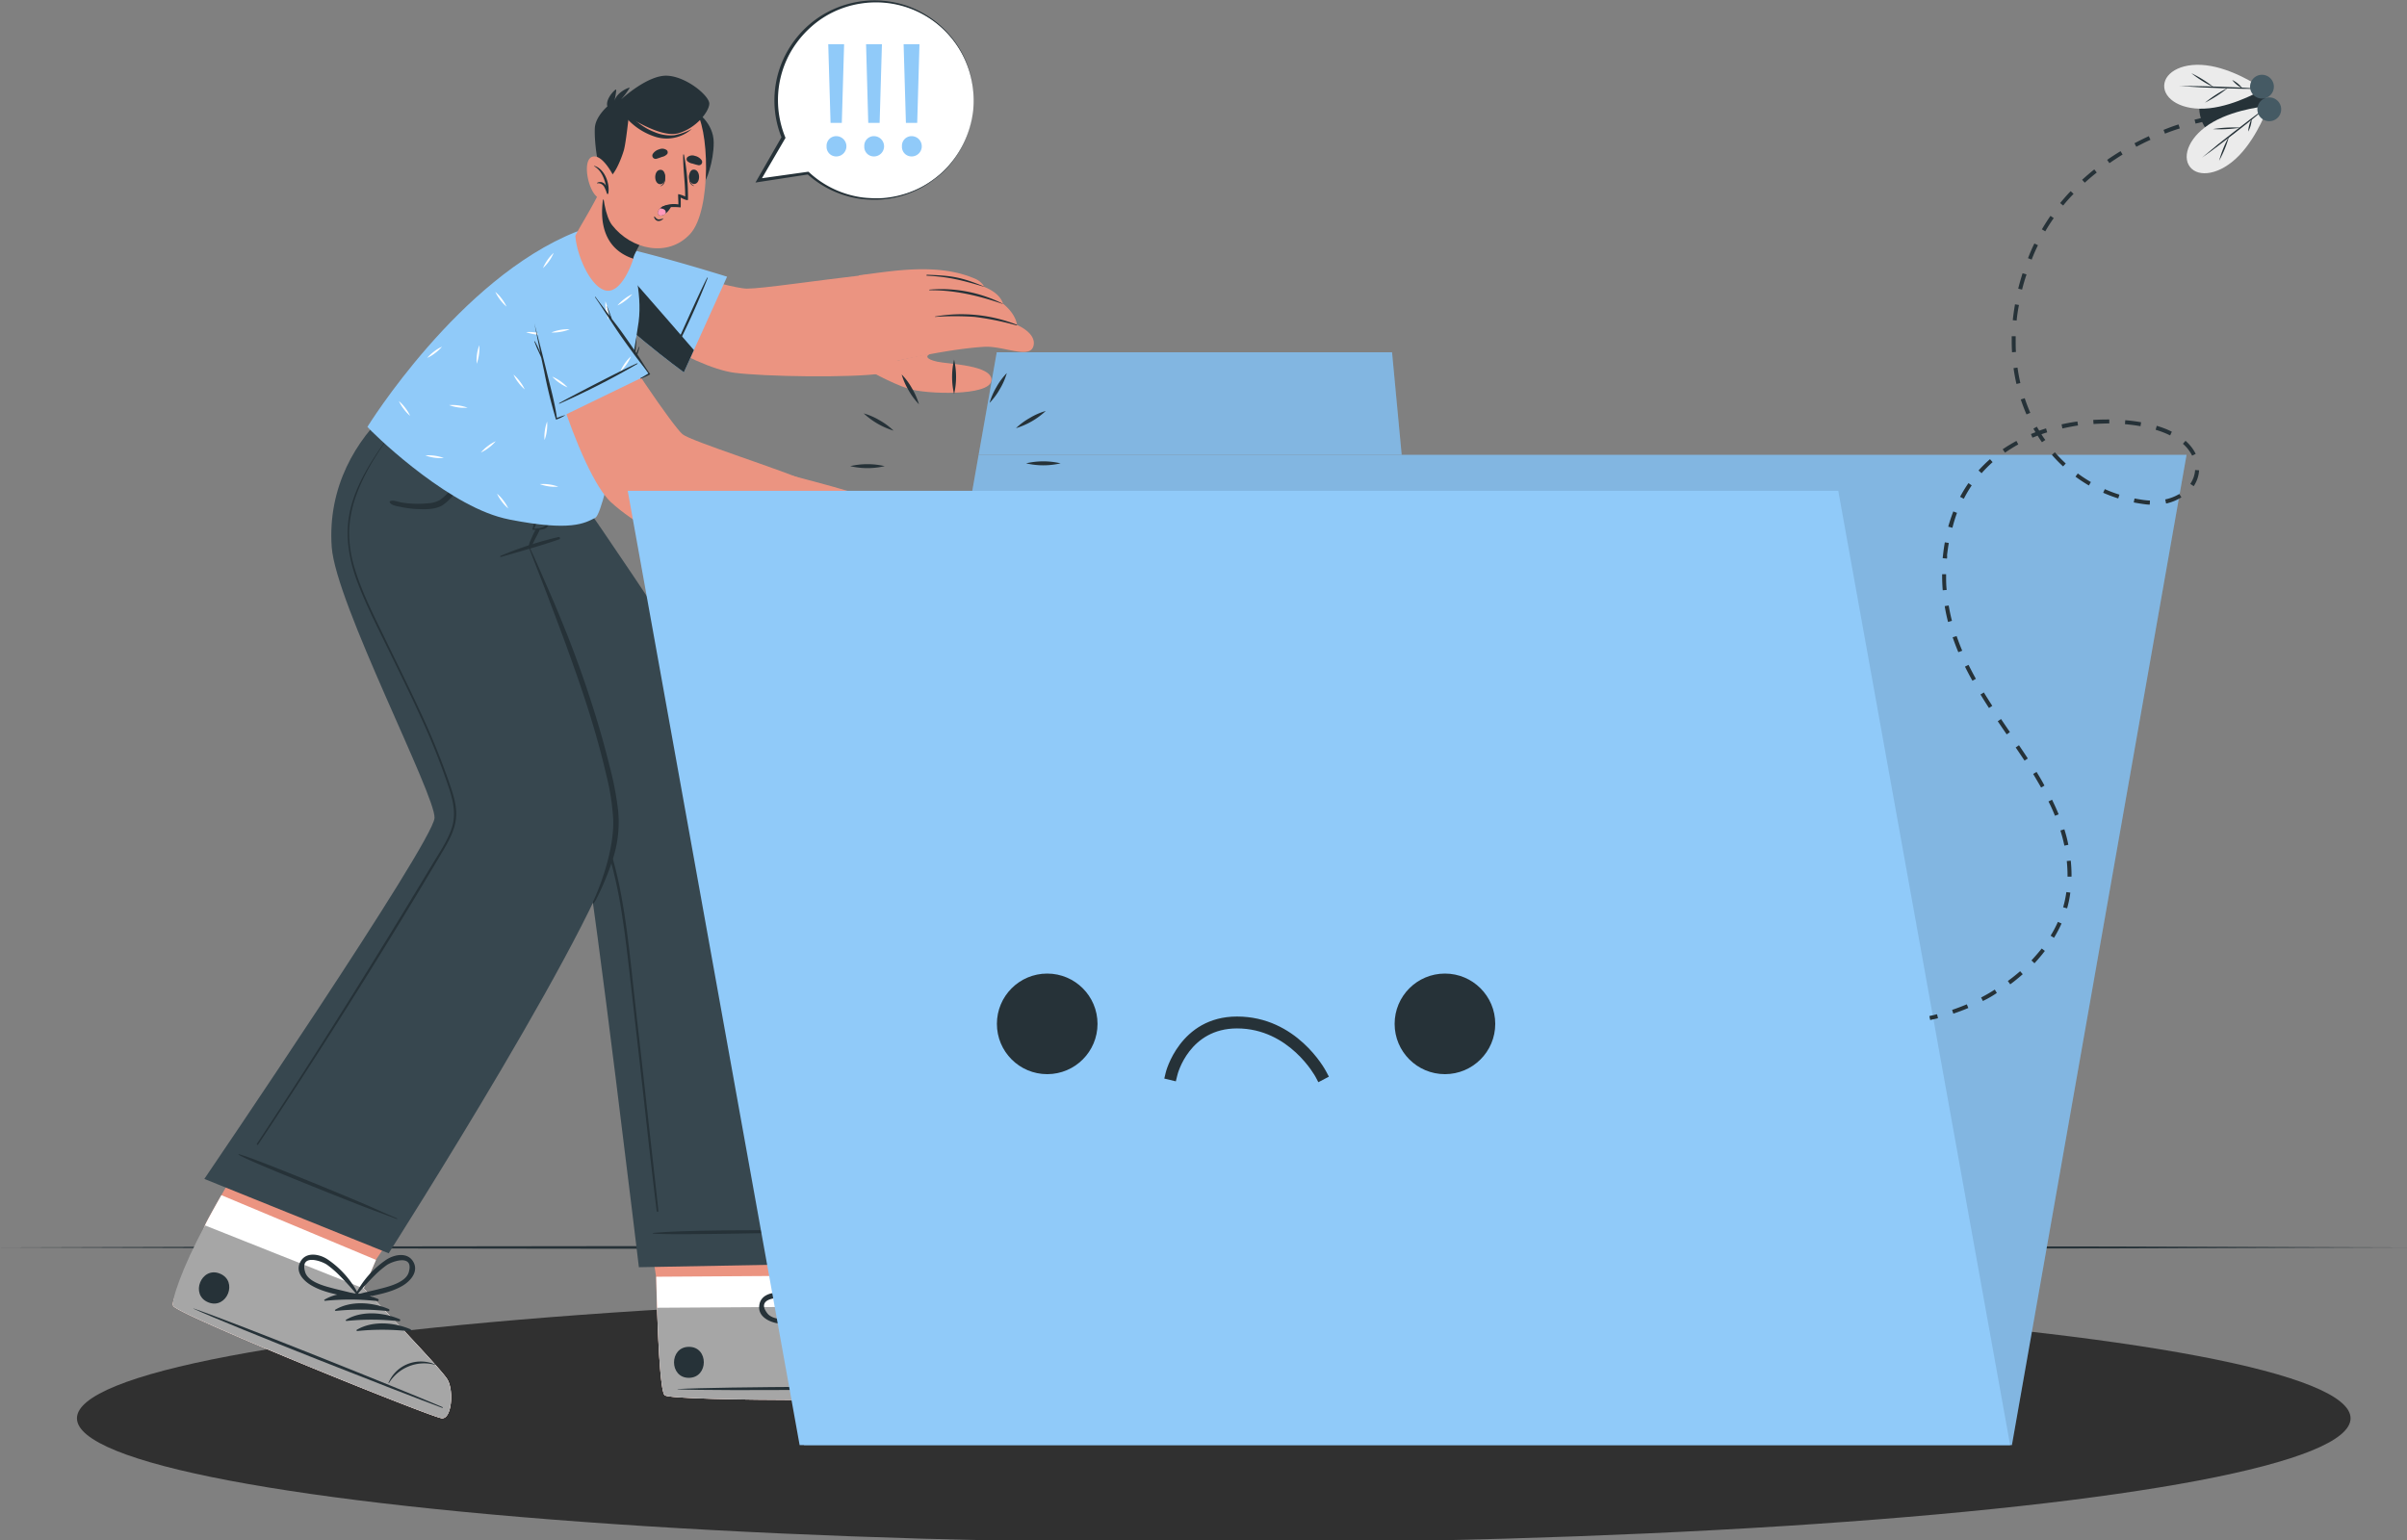 <?xml version="1.0" encoding="UTF-8" standalone="no"?>
<!-- Created with Inkscape (http://www.inkscape.org/) -->

<svg
   width="160.888mm"
   height="102.967mm"
   viewBox="0 0 160.888 102.967"
   version="1.1"
   id="svg5"
   xml:space="preserve"
   xmlns:inkscape="http://www.inkscape.org/namespaces/inkscape"
   xmlns:sodipodi="http://sodipodi.sourceforge.net/DTD/sodipodi-0.dtd"
   xmlns="http://www.w3.org/2000/svg"
   xmlns:svg="http://www.w3.org/2000/svg"><rect x="0" y="0" width="160.888" height="102.967" fill="#808080" stroke="none"/><sodipodi:namedview
     id="namedview7"
     pagecolor="#505050"
     bordercolor="#eeeeee"
     borderopacity="1"
     inkscape:showpageshadow="0"
     inkscape:pageopacity="0"
     inkscape:pagecheckerboard="0"
     inkscape:deskcolor="#505050"
     inkscape:document-units="mm"
     showgrid="false"
     inkscape:zoom="1.4324916"
     inkscape:cx="540.66635"
     inkscape:cy="428.27477"
     inkscape:window-width="2400"
     inkscape:window-height="1261"
     inkscape:window-x="2391"
     inkscape:window-y="-9"
     inkscape:window-maximized="1"
     inkscape:current-layer="layer1" /><defs
     id="defs2" /><g
     inkscape:label="Warstwa 1"
     inkscape:groupmode="layer"
     id="layer1"
     transform="translate(-21.511,-78.177)"><g
       id="g461"
       transform="matrix(0.265,0,0,0.265,3.266,60.306)"
       inkscape:export-filename="g461.svg"
       inkscape:export-xdpi="96"
       inkscape:export-ydpi="96"><g
         id="freepik--background-simple--inject-8" /><g
         id="freepik--Floor--inject-8"><polygon
           points="677.04,382.18 601.03,382.43 525.02,382.51 373,382.68 220.98,382.51 144.97,382.42 68.96,382.18 144.97,381.94 220.98,381.85 373,381.68 525.02,381.85 601.03,381.94 "
           style="fill:#263238"
           id="polygon12" /></g><g
         id="freepik--Shadow--inject-8"><ellipse
           cx="375"
           cy="425.29"
           rx="286.74"
           ry="31.42"
           style="fill:#303030;fill-opacity:1"
           id="ellipse15" /></g><g
         id="freepik--Character--inject-8"><path
           d="m 308.25,420.09 c -2.33,0.79 -69.14,1 -71.7,-0.58 -1,-0.6 -1.57,-10.33 -2,-22.11 -0.09,-2.54 -0.16,-5.17 -0.22,-7.83 l -5.33,-35.64 44.67,-0.29 4.21,35.65 -0.17,7.84 c 0,0 25.62,11.35 28.24,13.41 2.62,2.06 4.63,8.76 2.3,9.55 z"
           style="fill:#eb9481"
           id="path18" /><path
           d="m 308.25,420.09 c -2.33,0.79 -69.14,1 -71.7,-0.58 -1.18,-0.74 -1.82,-14.95 -2.18,-29.94 l 43.46,-0.28 -0.17,7.84 c 0,0 25.62,11.35 28.24,13.41 2.62,2.06 4.68,8.76 2.35,9.55 z"
           style="fill:#ffffff"
           id="path20" /><path
           d="m 308.25,420.09 c -2.33,0.79 -69.14,1 -71.7,-0.58 -1,-0.6 -1.57,-10.33 -2,-22.11 l 43.07,-0.27 c 0,0 25.62,11.35 28.24,13.41 2.62,2.06 4.72,8.76 2.39,9.55 z"
           style="fill:#a6a6a6"
           id="path22" /><path
           d="m 307.28,417.42 c -11.2,-0.24 -56.4,-0.13 -67.49,0.49 -0.09,0 -0.09,0.06 0,0.07 11.1,0.47 56.3,0 67.49,-0.38 0.24,-0.01 0.24,-0.18 0,-0.18 z"
           style="fill:#263238"
           id="path24" /><path
           d="m 301.59,408.15 a 9,9 0 0 0 -6.69,2.76 8.66,8.66 0 0 0 -2.48,6 c 0,0.07 0.12,0.07 0.13,0 a 10.4,10.4 0 0 1 9,-8.6 0.082,0.082 0 0 0 0.04,-0.16 z"
           style="fill:#263238"
           id="path26" /><path
           d="m 282,398.23 c -4.48,-0.05 -9.67,1.55 -12.45,5.23 -0.1,0.14 0.1,0.29 0.23,0.22 a 62.24,62.24 0 0 1 12.3,-4.9 0.28,0.28 0 0 0 -0.08,-0.55 z"
           style="fill:#263238"
           id="path28" /><path
           d="m 285.48,399.56 c -4.49,0 -9.68,1.56 -12.45,5.23 -0.11,0.15 0.09,0.3 0.23,0.23 a 61.59,61.59 0 0 1 12.29,-4.91 0.28,0.28 0 0 0 -0.07,-0.55 z"
           style="fill:#263238"
           id="path30" /><path
           d="m 288.94,400.9 c -4.48,0 -9.67,1.55 -12.45,5.23 -0.1,0.14 0.1,0.29 0.23,0.22 a 62.24,62.24 0 0 1 12.3,-4.9 0.28,0.28 0 0 0 -0.08,-0.55 z"
           style="fill:#263238"
           id="path32" /><path
           d="m 292.41,402.24 c -4.49,-0.05 -9.68,1.55 -12.45,5.23 -0.11,0.14 0.1,0.29 0.23,0.22 a 62,62 0 0 1 12.3,-4.9 0.28,0.28 0 0 0 -0.08,-0.55 z"
           style="fill:#263238"
           id="path34" /><path
           d="m 242.61,407.26 c -5,0 -5,7.85 0,7.82 5,-0.03 5.04,-7.85 0,-7.82 z"
           style="fill:#263238"
           id="path36" /><path
           d="m 286.81,386.25 c -2.27,-1.88 -5.13,0 -6.52,1.93 a 23.58,23.58 0 0 0 -4,11.48 c 0,0.09 0.07,0.13 0.14,0.13 a 0.54,0.54 0 0 0 0.81,0.35 c 3.18,-2.21 6.86,-4.19 9.27,-7.32 1.37,-1.82 2.49,-4.82 0.3,-6.57 z m -5.46,9.54 c -1.54,1.13 -3.13,2.18 -4.63,3.37 0.8,-2.24 1.49,-4.5 2.51,-6.66 a 25.05,25.05 0 0 1 1.62,-3 c 1,-1.49 5.36,-5.25 5.82,-0.38 0.26,2.67 -3.49,5.33 -5.32,6.67 z"
           style="fill:#263238"
           id="path38" /><path
           d="m 265.13,401.36 c 3.9,0.58 7.93,-0.54 11.76,-1.15 a 0.55,0.55 0 0 0 0.33,-0.82 0.12,0.12 0 0 0 0,-0.19 23.5,23.5 0 0 0 -10.86,-5.47 c -2.36,-0.45 -5.7,0.2 -6,3.13 -0.36,2.76 2.49,4.14 4.77,4.5 z m -2.72,-2.54 c -3,-3.84 2.73,-4.17 4.45,-3.77 a 25.58,25.58 0 0 1 3.28,1.06 69.56,69.56 0 0 1 6.41,3.05 c -1.9,0.19 -3.77,0.53 -5.66,0.79 -2.26,0.3 -6.8,0.98 -8.48,-1.13 z"
           style="fill:#263238"
           id="path40" /><path
           d="m 163.32,189.2 c 0,0 51.87,88.24 53.26,94.44 2.13,9.52 13.42,103.53 13.42,103.53 l 54,-1 c 0,0 -9.3,-82.89 -18.11,-110.2 -6.34,-19.67 -52.12,-84.91 -52.12,-84.91 z"
           style="fill:#37474f"
           id="path42" /><path
           d="m 279.09,377.93 c -7.75,-0.06 -35.22,-0.37 -45.54,0.59 -0.08,0 -0.07,0.14 0,0.15 3.55,0.51 37.78,-0.28 45.53,-0.53 a 0.11,0.11 0 1 0 0.01,-0.21 z"
           style="fill:#263238"
           id="path44" /><path
           d="m 172.17,197.3 c 3.4,5.33 7,10.55 10.46,15.84 3.46,5.29 6.94,10.58 10.37,15.86 q 10.26,16 20,32.21 a 98.63,98.63 0 0 1 8.1,15.79 96.75,96.75 0 0 1 4.55,16.94 c 1.06,5.79 1.76,11.64 2.41,17.49 q 1,9.33 2.09,18.67 2.13,19.11 4.27,38.22 c 0.17,1.56 0.34,3.12 0.5,4.69 0,0.23 -0.39,0.27 -0.42,0 -1.59,-12.65 -2.91,-25.35 -4.35,-38 q -1.08,-9.47 -2.15,-18.93 c -0.67,-5.87 -1.31,-11.75 -2.22,-17.58 a 115,115 0 0 0 -3.8,-17 81.65,81.65 0 0 0 -7.46,-16.5 c -6.25,-10.79 -12.87,-21.39 -19.49,-32 -6.62,-10.61 -13.42,-21.31 -20.4,-31.79 -0.86,-1.29 -1.73,-2.58 -2.63,-3.85 -0.07,-0.07 0.11,-0.16 0.17,-0.06 z"
           style="fill:#263238"
           id="path46" /><path
           d="m 180.32,425.29 c -2.46,-0.15 -66,-25.89 -67.76,-28.33 a 0.84,0.84 0 0 1 -0.1,-0.47 c 0,-2.19 4.41,-9.83 8.09,-19.87 0.23,-0.64 1.87,-3.62 4.14,-7.63 C 131,358 142,339.07 142,339.07 l 41.53,16.5 -19.88,29.75 -3.09,7.2 c 0,0 19.49,20.15 21.13,23 1.64,2.85 1.08,9.91 -1.37,9.77 z"
           style="fill:#eb9481"
           id="path48" /><path
           d="m 180.32,425.29 c -2.46,-0.15 -66,-25.89 -67.76,-28.33 a 0.84,0.84 0 0 1 -0.1,-0.47 c 0,-2.19 4.41,-9.83 8.09,-19.87 0.23,-0.64 1.87,-3.62 4.14,-7.63 l 39,16.33 -3.09,7.2 c 0,0 19.49,20.15 21.13,23 1.64,2.85 1.04,9.91 -1.41,9.77 z"
           style="fill:#ffffff"
           id="path50" /><path
           d="m 180.32,425.29 c -2.46,-0.15 -66,-25.89 -67.76,-28.33 -0.68,-0.93 2.16,-9.6 8,-20.34 l 40,15.91 c 0,0 19.49,20.13 21.14,23 1.65,2.87 1.07,9.9 -1.38,9.76 z"
           style="fill:#a6a6a6"
           id="path52" /><path
           d="m 180.42,422.45 c -10.29,-4.42 -52.23,-21.28 -62.74,-24.86 -0.09,0 -0.11,0 0,0.06 10.11,4.6 52.18,21.12 62.7,25 0.2,0.05 0.26,-0.11 0.04,-0.2 z"
           style="fill:#263238"
           id="path54" /><path
           d="m 178.62,411.72 a 9,9 0 0 0 -7.24,0 8.7,8.7 0 0 0 -4.54,4.62 c 0,0.06 0.09,0.11 0.12,0.05 a 10.41,10.41 0 0 1 11.61,-4.59 0.07,0.07 0 0 0 0.05,-0.08 z"
           style="fill:#263238"
           id="path56" /><path
           d="m 164.19,395.18 c -4.13,-1.73 -9.55,-2.19 -13.5,0.18 -0.15,0.09 0,0.3 0.13,0.29 a 62.34,62.34 0 0 1 13.24,0.07 0.28,0.28 0 0 0 0.13,-0.54 z"
           style="fill:#263238"
           id="path58" /><path
           d="m 166.9,397.72 c -4.13,-1.73 -9.55,-2.19 -13.5,0.18 -0.15,0.09 0,0.3 0.13,0.29 a 61.69,61.69 0 0 1 13.24,0.07 0.28,0.28 0 0 0 0.13,-0.54 z"
           style="fill:#263238"
           id="path60" /><path
           d="m 169.62,400.26 c -4.14,-1.73 -9.56,-2.19 -13.5,0.18 -0.16,0.09 0,0.3 0.12,0.29 a 61.69,61.69 0 0 1 13.24,0.07 0.28,0.28 0 0 0 0.14,-0.54 z"
           style="fill:#263238"
           id="path62" /><path
           d="m 172.33,402.8 c -4.14,-1.73 -9.55,-2.19 -13.5,0.17 -0.16,0.1 0,0.31 0.12,0.3 a 61.69,61.69 0 0 1 13.24,0.07 0.28,0.28 0 0 0 0.14,-0.54 z"
           style="fill:#263238"
           id="path64" /><path
           d="m 124.28,388.77 c -4.67,-1.86 -7.57,5.41 -2.88,7.27 4.69,1.86 7.6,-5.41 2.88,-7.27 z"
           style="fill:#263238"
           id="path66" /><path
           d="m 173.14,385.88 c -1.41,-2.59 -4.74,-1.95 -6.77,-0.66 a 23.52,23.52 0 0 0 -8,9.13 0.12,0.12 0 0 0 0.08,0.17 c 0,0.33 0.22,0.72 0.61,0.64 3.79,-0.87 7.94,-1.32 11.34,-3.32 1.95,-1.16 4.07,-3.51 2.74,-5.96 z m -8.65,6.79 c -1.85,0.47 -3.71,0.85 -5.54,1.39 a 69.94,69.94 0 0 1 4.81,-5.23 25.34,25.34 0 0 1 2.65,-2.2 c 1.45,-1 6.93,-2.85 5.53,1.84 -0.77,2.59 -5.24,3.64 -7.45,4.2 z"
           style="fill:#263238"
           id="path68" /><path
           d="m 147.37,391.75 c 3.4,2 7.55,2.47 11.33,3.35 0.39,0.09 0.65,-0.3 0.62,-0.64 a 0.11,0.11 0 0 0 0.08,-0.17 23.52,23.52 0 0 0 -8,-9.15 c -2,-1.3 -5.35,-1.95 -6.77,0.63 -1.42,2.58 0.75,4.81 2.74,5.98 z m -1.56,-3.38 c -1.39,-4.69 4.08,-2.83 5.53,-1.82 a 24.33,24.33 0 0 1 2.64,2.21 70,70 0 0 1 4.8,5.24 c -1.83,-0.54 -3.69,-0.93 -5.54,-1.4 -2.24,-0.6 -6.67,-1.6 -7.43,-4.23 z"
           style="fill:#263238"
           id="path70" /><path
           d="m 166.88,383.66 -46.49,-18.77 c 0,0 57.64,-84.75 58.06,-91.06 0.38,-5.58 -24.94,-54.2 -25.93,-68.37 -1.08,-15.3 6.28,-27.13 14.38,-34.48 l 47.95,20.39 c 0,0 -5.06,8.09 -13,12.6 0,0 24.59,56.2 23.19,73.48 -1.4,17.28 -58.16,106.21 -58.16,106.21 z"
           style="fill:#37474f"
           id="path72" /><path
           d="m 168.94,374.82 c -6.72,-2.89 -4.75,-2.16 -11.51,-5 -3.3,-1.38 -25,-10.41 -28.34,-11.16 -0.07,0 -0.12,0.1 -0.05,0.14 2.89,1.77 24.77,10.42 28.1,11.74 6.81,2.68 4.88,1.84 11.72,4.44 a 0.1,0.1 0 1 0 0.08,-0.16 z"
           style="fill:#263238"
           id="path74" /><path
           d="m 209.71,202.94 a 90.5,90.5 0 0 0 -14.6,4.74 0.153,0.153 0 1 0 0.1,0.29 c 4.9,-1.43 9.88,-2.77 14.7,-4.46 0.37,-0.13 0.18,-0.65 -0.2,-0.57 z"
           style="fill:#263238"
           id="path76" /><path
           d="m 204,201 a 21.65,21.65 0 0 0 -1.23,2.57 5.91,5.91 0 0 0 -0.63,2.15 c 0,0.15 0.2,0.18 0.29,0.09 a 7.51,7.51 0 0 0 1.2,-2 c 0.41,-0.79 0.83,-1.57 1.22,-2.38 0.27,-0.59 -0.54,-0.97 -0.85,-0.43 z"
           style="fill:#263238"
           id="path78" /><path
           d="m 204.6,196.46 c 0.3,-0.74 0.59,-1.47 0.9,-2.21 0.31,-0.74 0.7,-1.5 1,-2.28 0,-0.12 0.24,0 0.19,0.09 -0.3,0.74 -0.49,1.52 -0.72,2.28 -0.23,0.76 -0.49,1.52 -0.74,2.28 -0.47,1.41 -1,2.81 -1.65,4.18 a 5.3,5.3 0 0 0 2.3,-0.4 4.13,4.13 0 0 0 1.63,-2 c 0.42,-0.82 0.81,-1.66 1.24,-2.48 a 16.57,16.57 0 0 0 1.33,-2.79 c 0,-0.12 0.24,0 0.19,0.09 a 32.45,32.45 0 0 1 -2.55,5.91 c -0.45,0.73 -0.8,1.5 -1.62,1.78 a 6.78,6.78 0 0 1 -2.73,0.19 c -0.12,0 -0.26,0 -0.22,-0.18 a 47.4,47.4 0 0 1 1.45,-4.46 z"
           style="fill:#263238"
           id="path80" /><path
           d="m 202.56,205.8 c 1.71,3.61 3.21,7.21 4.8,10.81 1.59,3.6 3,7.08 4.43,10.66 2.86,7.22 5.42,14.58 7.67,22 1.11,3.68 2.14,7.39 3.06,11.13 a 80,80 0 0 1 2.22,11.36 30,30 0 0 1 -1,11.4 66.68,66.68 0 0 1 -4.23,10.63 c -1.05,2.16 -1.4,1.87 -0.9,0.78 1.43,-3.1 5.18,-12.49 4.91,-20.38 A 58.82,58.82 0 0 0 221.78,263 q -1.31,-5.67 -2.95,-11.25 c -2.13,-7.34 -4.66,-14.53 -7.26,-21.71 -1.46,-4 -3,-8 -4.5,-12 -1.5,-4 -3,-7.68 -4.68,-12.1 -0.05,-0.18 0.12,-0.25 0.17,-0.14 z"
           style="fill:#263238"
           id="path82" /><path
           d="m 167.27,193.87 c 0.83,-0.31 2,0.2 2.84,0.34 a 24.28,24.28 0 0 0 3.29,0.33 23.78,23.78 0 0 0 3.27,-0.11 7,7 0 0 0 3.13,-0.83 15.93,15.93 0 0 0 4,-4.23 24.61,24.61 0 0 0 3.11,-5.46 c 0,-0.12 0.21,0 0.17,0.08 -0.35,1.11 -0.61,2.23 -1,3.32 a 20.15,20.15 0 0 1 -1.54,2.95 12.61,12.61 0 0 1 -4.14,4.7 c -1.93,1.1 -4.41,1 -6.56,0.91 a 25.63,25.63 0 0 1 -3.71,-0.49 c -0.88,-0.19 -2.36,-0.33 -2.92,-1.1 a 0.27,0.27 0 0 1 0.06,-0.41 z"
           style="fill:#263238"
           id="path84" /><path
           d="m 133.66,356 q 11.46,-17.36 22.5,-35 11.04,-17.64 21.78,-35.55 c 1.71,-2.85 3.68,-5.69 4.78,-8.85 1.2,-3.43 0.52,-6.76 -0.56,-10.12 a 171.63,171.63 0 0 0 -7.14,-18 c -2.68,-5.91 -5.57,-11.72 -8.41,-17.55 -2.84,-5.83 -5.81,-11.59 -8,-17.67 -2,-5.81 -2.81,-11.83 -1.25,-17.85 1.56,-6.02 4.92,-11.34 8.43,-16.35 0.92,-1.32 1.87,-2.63 2.8,-4 0.07,-0.1 0.22,0 0.15,0.12 -3.87,5.22 -7.64,10.75 -9.91,16.88 a 29.15,29.15 0 0 0 -1.92,9.45 30.59,30.59 0 0 0 1.51,9.67 c 1.88,6.08 4.85,11.83 7.62,17.55 2.77,5.72 5.73,11.64 8.46,17.53 a 187.64,187.64 0 0 1 7.5,18.19 c 0.93,2.75 2,5.63 1.92,8.58 -0.07,3.23 -1.61,6.14 -3.21,8.86 -7,11.85 -14.17,23.56 -21.47,35.2 -7.3,11.64 -14.81,23.28 -22.41,34.8 l -2.88,4.35 c -0.15,0.18 -0.41,-0.03 -0.29,-0.24 z"
           style="fill:#263238"
           id="path86" /><path
           d="m 217.51,137.47 c 4.33,9.5 26.2,22.59 36.44,24 7.36,1 29.74,1.36 37.41,0.19 9,-1.38 2.12,-25.63 -3.19,-25 -14.6,1.7 -27,3.6 -30.9,3.6 -4.76,0 -30.51,-8.26 -33.61,-9.43 -7.6,-2.83 -8.6,1.25 -6.15,6.64 z"
           style="fill:#eb9481"
           id="path88" /><path
           d="m 217.65,140 c 5.48,8.11 23.69,21.37 23.69,21.37 l 2.53,-5.6 8.37,-18.52 c 0,0 -16.73,-5.25 -27.74,-7.65 a 24.12,24.12 0 0 0 -3.94,-0.56 c -7.03,-0.38 -7.64,3.96 -2.91,10.96 z"
           style="fill:#90caf9"
           id="path90" /><path
           d="m 217.65,140 c 5.48,8.11 23.69,21.37 23.69,21.37 l 2.53,-5.6 c -6.79,-7.89 -17.28,-19.84 -23.31,-26.71 -7.03,-0.4 -7.64,3.94 -2.91,10.94 z"
           style="fill:#263238"
           id="path92" /><path
           d="m 238.06,157.61 c 1.39,-3.41 7.57,-17.14 9.11,-20 0.1,-0.2 0.26,-0.18 0.17,0 a 201.71,201.71 0 0 1 -9.14,20 c -0.04,0.12 -0.2,0.08 -0.14,0 z"
           style="fill:#263238"
           id="path94" /><path
           d="m 285.49,136.91 c 8.88,-1.16 19.87,-3.15 29.18,0.8 a 5,5 0 0 1 2.49,2.13 c 4.2,1.7 4.66,4.19 4.66,4.19 3.43,2.78 3.55,5.4 3.55,5.4 0,0 4.92,2 4.17,5.22 -0.82,3.56 -7.56,0 -12.46,0.29 -11.25,0.7 -27,4.83 -30.25,5.35 z"
           style="fill:#eb9481"
           id="path96" /><path
           d="m 304.78,147.39 a 72.4,72.4 0 0 1 9.88,0 71.88,71.88 0 0 1 10.6,2.15 0.09,0.09 0 0 0 0.06,-0.17 38.29,38.29 0 0 0 -20.54,-2.08 c -0.16,-0.02 -0.16,0.11 0,0.1 z"
           style="fill:#263238"
           id="path98" /><path
           d="m 303.38,140.67 c 3.23,0 8.91,0.16 18.41,3.47 a 0.03,0 90 0 0 0,-0.06 34.41,34.41 0 0 0 -18.43,-3.57 c -0.18,0.02 -0.2,0.15 0.02,0.16 z"
           style="fill:#263238"
           id="path100" /><path
           d="m 302.69,137 c 5.49,0.28 8.92,1.16 14.44,2.82 a 0.03,0 90 0 0 0,-0.06 c -6.08,-2.54 -8.57,-2.78 -14.47,-3 -0.19,0.08 -0.18,0.24 0.03,0.24 z"
           style="fill:#263238"
           id="path102" /><path
           d="m 303.58,156.64 c -1.43,0.67 -1.08,1.42 1.65,2.05 2.73,0.63 14.08,0.82 13.68,4.78 -0.4,3.96 -16.41,3.46 -20.88,2.06 -4.47,-1.4 -11.2,-5.24 -11.2,-5.24 3.17,-0.53 10.61,-2.54 16.75,-3.65 z"
           style="fill:#eb9481"
           id="path104" /><path
           d="m 229.4,152.61 c -0.07,1.71 -0.23,3.45 -0.47,5.18 0,-0.07 0,-0.13 0.07,-0.19 0.33,-0.9 0.66,-1.82 1.06,-2.69 0,0 0.1,0 0.09,0 a 14.42,14.42 0 0 1 -0.86,2.78 c -0.18,0.43 -0.35,0.85 -0.54,1.27 -0.12,0.77 -0.26,1.53 -0.41,2.29 -0.3,1.43 -1.65,7.51 -2,8.54 -0.06,0.21 -0.32,0.16 -0.3,-0.08 0.07,-1.12 1.2,-7.45 1.43,-8.89 a 77.71,77.71 0 0 1 1.79,-8.25 c 0.05,-0.05 0.15,-0.01 0.14,0.04 z"
           style="fill:#263238"
           id="path106" /><path
           d="m 219,198.08 c -2.67,1.37 -6.11,3.5 -21.61,0.45 -1,-0.2 -1.94,-0.44 -2.92,-0.73 -14.53,-4.36 -32,-21.45 -32.95,-22.66 0,0 23.09,-37.43 52.62,-49.2 3.65,-1.45 9.69,1.35 13,4.84 1.19,1.25 3.78,10.44 2.79,17.88 -0.99,7.44 -8.27,48.05 -10.93,49.42 z"
           style="fill:#90caf9"
           id="path108" /><path
           d="m 216.92,148.32 a 11.34,11.34 0 0 1 -0.65,4.66 10.85,10.85 0 0 1 0.65,-4.66 z"
           style="fill:#ffffff"
           id="path110" /><path
           d="m 206.85,173.81 a 10.33,10.33 0 0 1 -0.08,2.36 9.8,9.8 0 0 1 -0.57,2.3 9.85,9.85 0 0 1 0.08,-2.37 10.37,10.37 0 0 1 0.57,-2.29 z"
           style="fill:#ffffff"
           id="path112" /><path
           d="m 189.74,154.54 a 11.35,11.35 0 0 1 -0.65,4.67 10.93,10.93 0 0 1 0.65,-4.67 z"
           style="fill:#ffffff"
           id="path114" /><path
           d="m 223.51,172.51 a 10.39,10.39 0 0 1 -0.08,2.37 9.8,9.8 0 0 1 -0.57,2.3 9.85,9.85 0 0 1 0.08,-2.37 10.32,10.32 0 0 1 0.57,-2.3 z"
           style="fill:#ffffff"
           id="path116" /><path
           d="m 201.54,151.24 a 10.33,10.33 0 0 1 2.36,0.07 9.83,9.83 0 0 1 2.3,0.58 11.27,11.27 0 0 1 -4.66,-0.65 z"
           style="fill:#ffffff"
           id="path118" /><path
           d="m 182.12,169.65 a 11.34,11.34 0 0 1 4.66,0.65 10.85,10.85 0 0 1 -4.66,-0.65 z"
           style="fill:#ffffff"
           id="path120" /><path
           d="m 205,189.58 a 11.27,11.27 0 0 1 4.66,0.65 10.91,10.91 0 0 1 -4.66,-0.65 z"
           style="fill:#ffffff"
           id="path122" /><path
           d="m 176.13,182.34 a 11.34,11.34 0 0 1 4.66,0.65 10.91,10.91 0 0 1 -4.66,-0.65 z"
           style="fill:#ffffff"
           id="path124" /><path
           d="m 216.77,130.4 a 11.34,11.34 0 0 1 4.66,0.65 11.34,11.34 0 0 1 -4.66,-0.65 z"
           style="fill:#ffffff"
           id="path126" /><path
           d="m 211.12,136.78 a 9.75,9.75 0 0 1 -1.72,1.62 10.62,10.62 0 0 1 -2,1.22 10.17,10.17 0 0 1 1.7,-1.62 10.54,10.54 0 0 1 2.02,-1.22 z"
           style="fill:#ffffff"
           id="path128" /><path
           d="m 180.33,154.91 a 10.11,10.11 0 0 1 -1.73,1.61 9.43,9.43 0 0 1 -2,1.22 10.53,10.53 0 0 1 1.73,-1.61 9.68,9.68 0 0 1 2,-1.22 z"
           style="fill:#ffffff"
           id="path130" /><path
           d="m 218.78,163.09 a 10.17,10.17 0 0 1 -1.73,1.62 9.68,9.68 0 0 1 -2,1.22 10.17,10.17 0 0 1 1.73,-1.62 10.32,10.32 0 0 1 2,-1.22 z"
           style="fill:#ffffff"
           id="path132" /><path
           d="m 193.88,178.77 a 10.17,10.17 0 0 1 -1.73,1.62 9.86,9.86 0 0 1 -2,1.22 10.17,10.17 0 0 1 1.73,-1.62 10.32,10.32 0 0 1 2,-1.22 z"
           style="fill:#ffffff"
           id="path134" /><path
           d="m 228.32,141.67 a 10.17,10.17 0 0 1 -1.73,1.62 10.62,10.62 0 0 1 -2,1.22 10.17,10.17 0 0 1 1.73,-1.62 9.86,9.86 0 0 1 2,-1.22 z"
           style="fill:#ffffff"
           id="path136" /><path
           d="m 227.8,159.84 a 10.17,10.17 0 0 1 -1.62,-1.73 9.61,9.61 0 0 1 -1.22,-2 9.75,9.75 0 0 1 1.62,1.72 10.93,10.93 0 0 1 1.22,2.01 z"
           style="fill:#ffffff"
           id="path138" /><path
           d="m 172.3,172.36 a 10.17,10.17 0 0 1 -1.62,-1.73 10.32,10.32 0 0 1 -1.22,-2 10.17,10.17 0 0 1 1.62,1.73 9.86,9.86 0 0 1 1.22,2 z"
           style="fill:#ffffff"
           id="path140" /><path
           d="m 221.05,187.25 a 9.75,9.75 0 0 1 -1.62,-1.72 10.62,10.62 0 0 1 -1.22,-2 10.17,10.17 0 0 1 1.62,1.73 10.05,10.05 0 0 1 1.22,1.99 z"
           style="fill:#ffffff"
           id="path142" /><path
           d="m 196.62,144.8 a 10.11,10.11 0 0 1 -1.62,-1.72 10.93,10.93 0 0 1 -1.22,-2 9.75,9.75 0 0 1 1.62,1.72 10.93,10.93 0 0 1 1.22,2 z"
           style="fill:#ffffff"
           id="path144" /><path
           d="m 197.05,195.73 a 10.17,10.17 0 0 1 -1.62,-1.73 10.54,10.54 0 0 1 -1.22,-2 9.75,9.75 0 0 1 1.62,1.72 10.42,10.42 0 0 1 1.22,2.01 z"
           style="fill:#ffffff"
           id="path146" /><path
           d="m 201.2,165.69 a 10.53,10.53 0 0 1 -1.61,-1.73 9.43,9.43 0 0 1 -1.22,-2 10.11,10.11 0 0 1 1.61,1.73 9.68,9.68 0 0 1 1.22,2 z"
           style="fill:#ffffff"
           id="path148" /><path
           d="m 221.73,140.75 c -3.77,-0.7 -7.31,-8.49 -7.76,-13.73 0,-0.36 1.76,-3.21 3.77,-6.78 1.22,-2.17 2.51,-4.62 3.54,-6.94 0.21,-0.47 1.44,1.12 1.44,1.12 l 2.68,2 8.85,6.79 a 40.34,40.34 0 0 0 -5.33,8.27 5,5 0 0 0 -0.32,1 1.22,1.22 0 0 0 0,0.17 c -0.55,1.98 -3.24,8.77 -6.87,8.1 z"
           style="fill:#eb9481"
           id="path150" /><path
           d="m 228.6,132.53 a 1.22,1.22 0 0 0 0,0.17 9.91,9.91 0 0 1 -1.53,-0.59 c -9.69,-4.54 -5.42,-17.52 -5.42,-17.52 l 3.8,1.88 8.85,6.79 a 40.34,40.34 0 0 0 -5.33,8.27 5,5 0 0 0 -0.37,1 z"
           style="fill:#263238"
           id="path152" /><path
           d="m 244.42,95.58 c 0,0 4.43,2.81 4.45,7.81 0.02,5 -2,9.89 -2.42,10.07 -0.42,0.18 -2.03,-17.88 -2.03,-17.88 z"
           style="fill:#263238"
           id="path154" /><path
           d="m 222.44,98.18 c -2.66,5.25 -2.52,21.8 0.8,26.06 4.82,6.18 14.1,8.31 19.71,2.2 5.43,-5.92 4.87,-27.48 1,-31.5 -5.63,-5.94 -17.57,-4.53 -21.51,3.24 z"
           style="fill:#eb9481"
           id="path156" /><path
           d="m 222.87,124 v 0"
           style="fill:none;stroke:#f5a79e;stroke-width:0px;stroke-linecap:round;stroke-linejoin:round"
           id="path158" /><path
           d="m 236.56,111.43 c 0,0 -0.09,0.06 -0.08,0.1 0.06,1.13 -0.06,2.43 -1.07,2.83 0,0 0,0.07 0,0.06 1.25,-0.2 1.39,-1.93 1.15,-2.99 z"
           style="fill:#263238"
           id="path160" /><path
           d="m 235.53,110.28 c -1.82,-0.1 -1.88,3.54 -0.19,3.63 1.69,0.09 1.71,-3.55 0.19,-3.63 z"
           style="fill:#263238"
           id="path162" /><path
           d="m 242.73,111.39 c 0,0 0.09,0 0.09,0.1 -0.06,1.13 0.07,2.43 1.09,2.82 0,0 0,0.07 0,0.06 -1.26,-0.19 -1.41,-1.92 -1.18,-2.98 z"
           style="fill:#263238"
           id="path164" /><path
           d="m 243.76,110.23 c 1.81,-0.11 1.9,3.53 0.22,3.63 -1.68,0.1 -1.74,-3.54 -0.22,-3.63 z"
           style="fill:#263238"
           id="path166" /><path
           d="m 234.39,107.51 a 14.64,14.64 0 0 0 1.41,-0.48 2.4,2.4 0 0 0 1.36,-0.76 0.77,0.77 0 0 0 -0.11,-0.93 1.91,1.91 0 0 0 -1.92,-0.23 2.83,2.83 0 0 0 -1.64,1.19 0.83,0.83 0 0 0 0.9,1.21 z"
           style="fill:#263238"
           id="path168" /><path
           d="m 245,109.12 a 14.65,14.65 0 0 1 -1.44,-0.4 2.4,2.4 0 0 1 -1.39,-0.69 0.75,0.75 0 0 1 0.06,-0.93 1.89,1.89 0 0 1 1.9,-0.33 2.8,2.8 0 0 1 1.7,1.1 0.82,0.82 0 0 1 -0.83,1.25 z"
           style="fill:#263238"
           id="path170" /><path
           d="m 234,122.12 c 0.27,0.27 0.53,0.63 0.94,0.67 a 3,3 0 0 0 1.22,-0.26 c 0,0 0.07,0 0,0.06 a 1.51,1.51 0 0 1 -1.44,0.59 1.21,1.21 0 0 1 -0.88,-1 0.085,0.085 0 0 1 0.16,-0.06 z"
           style="fill:#263238"
           id="path172" /><path
           d="m 240.54,117.3 c 0,0 0.05,1.68 0,2.47 a 16.48,16.48 0 0 0 -4.61,0.16 c -0.36,0.08 -0.32,-0.21 0.09,-0.4 a 6.76,6.76 0 0 1 3.92,-0.52 c 0.08,-0.21 -0.13,-2.6 0,-2.59 a 6.68,6.68 0 0 1 1.74,0.6 c 0,-3.52 -0.56,-7 -0.51,-10.52 0,-0.12 0.19,-0.14 0.21,0 a 56.64,56.64 0 0 1 1,11.3 c 0.01,0.43 -1.54,-0.34 -1.84,-0.5 z"
           style="fill:#263238"
           id="path174" /><path
           d="m 238.29,119.17 a 5,5 0 0 1 -2.1,2.51 c -1.51,0.61 -2,-0.76 -0.48,-2 a 4.88,4.88 0 0 1 2.58,-0.51 z"
           style="fill:#263238"
           id="path176" /><path
           d="m 236.72,121.37 a 2,2 0 0 1 -0.53,0.31 c -1.39,0.56 -1.94,-0.55 -0.82,-1.67 0.76,0.06 1.63,0.34 1.35,1.36 z"
           style="fill:#ff99ba"
           id="path178" /><path
           d="m 221.68,112.33 c 1.83,0.56 3.93,-4.94 4.53,-7 0.52,-1.86 1.12,-7.77 1.21,-8.18 0.09,-0.41 8,5.23 12.58,3.89 4.58,-1.34 7.69,-5.49 7.76,-7.42 0.07,-1.93 -5.66,-6.83 -10.61,-7.08 -4.95,-0.25 -11.66,6 -11.66,6 a 23,23 0 0 0 2.2,-2.94 c -0.08,-0.22 -3.28,1.06 -3.87,3.34 0,0 0.64,-2.87 0.4,-2.92 -0.24,-0.05 -2.73,2.4 -2.17,4.26 0,0 -2.88,2.49 -3.14,5.22 -0.26,2.73 0.62,12.17 2.77,12.83 z"
           style="fill:#263238"
           id="path180" /><path
           d="m 243.28,100 a 15.21,15.21 0 0 1 -4.35,1.56 10.33,10.33 0 0 1 -5,-0.8 15.36,15.36 0 0 1 -4.36,-2.58 c -1.15,-0.94 -2.18,-2.09 -3.41,-2.93 -0.31,-0.22 -0.66,0.23 -0.47,0.51 a 16.52,16.52 0 0 0 8.36,6.16 9.53,9.53 0 0 0 9.22,-1.88 c 0,0 0.03,-0.04 0.01,-0.04 z"
           style="fill:#263238"
           id="path182" /><path
           d="m 223.59,111.84 c 0,0 -2.84,-5.76 -5.4,-4.83 -2.56,0.93 -1,8.9 1.63,10.36 a 2.85,2.85 0 0 0 4,-0.94 z"
           style="fill:#eb9481"
           id="path184" /><path
           d="m 218.7,109.28 c 0,0 -0.06,0 0,0.08 1.82,1.08 2.56,3 3,5 a 1.57,1.57 0 0 0 -2.26,-0.78 c -0.06,0 0,0.11 0,0.11 a 1.75,1.75 0 0 1 1.81,0.9 8.45,8.45 0 0 1 0.68,1.68 c 0.06,0.19 0.39,0.14 0.36,-0.07 v 0 c 0.43,-2.49 -0.97,-6.26 -3.59,-6.92 z"
           style="fill:#263238"
           id="path186" /><path
           d="m 204.84,137.56 c -2,11.33 10.28,49.5 18.15,56.63 11.71,10.6 33.36,17.57 41.21,19.84 3.42,1 12.88,-23.07 9.42,-24.66 C 266.21,186 243.19,178.8 241,177 c -2.19,-1.8 -15.39,-20.87 -21.27,-31.85 -7.87,-14.78 -13.9,-13.32 -14.89,-7.59 z"
           style="fill:#eb9481"
           id="path188" /><path
           d="m 267.79,187.25 c 0,0 10.22,2.61 16.81,4.62 3.68,1.13 9.82,3.62 12.15,5.68 3.48,3.09 16.06,18.21 12.46,21.34 -3.26,2.84 -12.42,-11.53 -12.42,-11.53 0,0 10.52,13.68 6,16.37 -4.52,2.69 -12.79,-14.92 -12.79,-14.92 0,0 10.49,14.3 5.36,16.33 -3.88,1.53 -12.2,-14 -12.2,-14 0,0 8.94,12.35 5,14.1 -4.34,1.94 -12.91,-11.92 -12.91,-11.92 -10.72,2.77 -17,-0.3 -21.13,-3 -0.97,-0.66 13.67,-23.07 13.67,-23.07 z"
           style="fill:#eb9481"
           id="path190" /><path
           d="m 293.45,202.39 c 1.3,1.56 2.62,3.14 3.77,4.81 1.15,1.67 2.24,3.39 3.23,5.16 a 34.62,34.62 0 0 1 3.2,7.26 c -1.72,-4.4 -5.75,-10.45 -6.9,-12.12 -1.15,-1.67 -2.22,-3.4 -3.36,-5.07 -0.03,-0.04 0.03,-0.08 0.06,-0.04 z"
           style="fill:#263238"
           id="path192" /><path
           d="m 287.34,206.44 c 2.22,1.76 6.87,8.3 8.66,12.69 0.08,0.18 0,0.17 -0.13,0 -1.4,-2.17 -7.08,-10.57 -8.58,-12.66 -0.03,-0.03 0.02,-0.06 0.05,-0.03 z"
           style="fill:#263238"
           id="path194" /><path
           d="m 281.47,209 a 31.33,31.33 0 0 1 6.42,10 c 0.07,0.18 -0.07,0.15 -0.18,0 -2.07,-3.37 -3.67,-6 -6.35,-9.91 -0.04,-0.09 0.05,-0.18 0.11,-0.09 z"
           style="fill:#263238"
           id="path196" /><path
           d="m 216,138.39 c -9.13,-12.91 -14.59,-8.13 -12.76,5.89 1.72,13.11 6.31,28.73 6.31,28.73 l 23,-11.16 c 0,0 -10.74,-15.19 -16.55,-23.46 z"
           style="fill:#90caf9"
           id="path198" /><path
           d="m 221.55,143.47 a 10.28,10.28 0 0 1 0.65,2.27 10.39,10.39 0 0 1 0.15,2.37 10.34,10.34 0 0 1 -0.64,-2.28 9.77,9.77 0 0 1 -0.16,-2.36 z"
           style="fill:#ffffff"
           id="path200" /><path
           d="m 207.92,151.32 a 11,11 0 0 1 4.63,-0.8 10.26,10.26 0 0 1 -2.27,0.64 9.8,9.8 0 0 1 -2.36,0.16 z"
           style="fill:#ffffff"
           id="path202" /><path
           d="m 208.51,131.24 a 11.16,11.16 0 0 1 -2.71,3.85 11.16,11.16 0 0 1 2.71,-3.85 z"
           style="fill:#ffffff"
           id="path204" /><path
           d="m 228,157.35 a 10.44,10.44 0 0 1 -1.15,2.07 10.11,10.11 0 0 1 -1.56,1.78 11.16,11.16 0 0 1 2.71,-3.85 z"
           style="fill:#ffffff"
           id="path206" /><path
           d="m 212,165.18 a 10,10 0 0 1 -2.07,-1.15 10.06,10.06 0 0 1 -1.78,-1.56 11.16,11.16 0 0 1 3.85,2.71 z"
           style="fill:#ffffff"
           id="path208" /><path
           d="m 219,142.28 c 1.23,1.69 2.5,3.34 3.76,5 q -0.48,-1.26 -0.84,-2.55 a 0.03,0 -180 0 0 0.06,0 c 0.25,0.66 0.54,1.31 0.78,2 l 0.36,1 a 1.8,1.8 0 0 1 0.08,0.21 c 1,1.29 2,2.58 2.92,3.9 1.13,1.58 2.22,3.18 3.32,4.78 1.1,1.6 2.21,3.59 3.4,5.2 0.11,0.14 -2,1 -2.23,1.11 -0.23,0.11 -0.35,-0.08 -0.13,-0.15 0.22,-0.07 1.9,-1.1 1.92,-1.12 -1.1,-1.62 -2.37,-3.11 -3.52,-4.68 -1.15,-1.57 -2.29,-3.14 -3.4,-4.73 -2.25,-3.24 -4.31,-6.6 -6.55,-9.85 z"
           style="fill:#263238"
           id="path210" /><path
           d="m 203.78,153.56 c 0.35,0.68 0.73,1.35 1,2.05 l 0.38,0.87 c -0.53,-2.49 -1,-5 -1.55,-7.49 0,0 0,0 0,0 1.06,4 2.13,8.09 3.11,12.15 0.93,3.88 2.06,7.8 2.6,11.76 a 13.05,13.05 0 0 1 2.16,-0.73 10.66,10.66 0 0 1 -2.38,1.15 124.82,124.82 0 0 1 -3,-12.24 c -0.25,-1.12 -0.48,-2.24 -0.72,-3.36 -0.26,-0.68 -0.57,-1.33 -0.88,-2 -0.31,-0.67 -0.59,-1.42 -0.87,-2.13 0.06,-0.04 0.13,-0.08 0.15,-0.03 z"
           style="fill:#263238"
           id="path212" /><path
           d="m 209.89,169.15 c 3.2,-1.8 16.57,-8.72 19.56,-10 0.21,-0.09 0.32,0 0.11,0.14 a 201.57,201.57 0 0 1 -19.6,10 c -0.08,0.02 -0.16,-0.09 -0.07,-0.14 z"
           style="fill:#263238"
           id="path214" /></g><g
         id="freepik--Folder--inject-8"><polygon
           points="315.69,182.2 620.37,182.2 576.32,432.05 271.64,432.05 "
           style="fill:#90caf9"
           id="polygon217" /><polygon
           points="315.69,182.2 422.4,182.2 419.97,156.32 320.26,156.32 "
           style="fill:#90caf9"
           id="polygon219" /><g
           style="opacity:0.1"
           id="g225"><polygon
             points="315.69,182.2 620.37,182.2 576.32,432.05 271.64,432.05 "
             id="polygon221" /><polygon
             points="315.69,182.2 422.4,182.2 419.97,156.32 320.26,156.32 "
             id="polygon223" /></g><path
           d="m 309.5,166.88 a 19.17,19.17 0 0 1 0,-8.7 19.17,19.17 0 0 1 0,8.7 z"
           style="fill:#263238"
           id="path227" /><path
           d="m 300.64,169.44 a 17,17 0 0 1 -2.61,-3.52 17.35,17.35 0 0 1 -1.75,-4 16.58,16.58 0 0 1 2.61,3.51 17.61,17.61 0 0 1 1.75,4.01 z"
           style="fill:#263238"
           id="path229" /><path
           d="m 294.24,176.09 a 19.18,19.18 0 0 1 -7.53,-4.35 17.16,17.16 0 0 1 4,1.74 17.58,17.58 0 0 1 3.53,2.61 z"
           style="fill:#263238"
           id="path231" /><path
           d="m 292,185.05 a 19.17,19.17 0 0 1 -8.7,0 19.17,19.17 0 0 1 8.7,0 z"
           style="fill:#263238"
           id="path233" /><path
           d="m 294.6,193.91 a 17.64,17.64 0 0 1 -3.52,2.61 17.16,17.16 0 0 1 -4,1.74 17,17 0 0 1 3.52,-2.61 16.8,16.8 0 0 1 4,-1.74 z"
           style="fill:#263238"
           id="path235" /><path
           d="m 301.24,200.3 a 19.13,19.13 0 0 1 -4.35,7.54 16.83,16.83 0 0 1 1.75,-4 17.31,17.31 0 0 1 2.6,-3.54 z"
           style="fill:#263238"
           id="path237" /><path
           d="m 310.2,202.51 a 17.45,17.45 0 0 1 0.5,4.35 17,17 0 0 1 -0.5,4.35 16.57,16.57 0 0 1 -0.5,-4.35 17.45,17.45 0 0 1 0.5,-4.35 z"
           style="fill:#263238"
           id="path239" /><path
           d="m 319.06,200 a 17,17 0 0 1 2.61,3.52 16.8,16.8 0 0 1 1.74,4 19.13,19.13 0 0 1 -4.35,-7.54 z"
           style="fill:#263238"
           id="path241" /><path
           d="m 325.45,193.3 a 16.8,16.8 0 0 1 4,1.74 17,17 0 0 1 3.52,2.61 16.8,16.8 0 0 1 -4,-1.74 17,17 0 0 1 -3.52,-2.61 z"
           style="fill:#263238"
           id="path243" /><path
           d="m 327.66,184.34 a 19.22,19.22 0 0 1 8.71,0 19.22,19.22 0 0 1 -8.71,0 z"
           style="fill:#263238"
           id="path245" /><path
           d="m 325.1,175.48 a 17.31,17.31 0 0 1 3.52,-2.6 16.44,16.44 0 0 1 4,-1.75 19.13,19.13 0 0 1 -7.54,4.35 z"
           style="fill:#263238"
           id="path247" /><path
           d="m 318.45,169.09 a 17.58,17.58 0 0 1 1.74,-4 17,17 0 0 1 2.61,-3.52 16.8,16.8 0 0 1 -1.74,4 17,17 0 0 1 -2.61,3.52 z"
           style="fill:#263238"
           id="path249" /><polygon
           points="227.18,191.27 532.52,191.27 575.87,432.05 270.54,432.05 "
           style="fill:#90caf9"
           id="polygon251" /><circle
           cx="332.99"
           cy="325.77"
           r="12.69"
           style="fill:#263238"
           id="circle253" /><circle
           cx="433.31"
           cy="325.77"
           r="12.69"
           style="fill:#263238"
           id="circle255" /><path
           d="m 401.38,340.49 -0.7,-1.33 c -0.06,-0.12 -6.62,-12.24 -19.81,-12.24 -12,0 -15,11.41 -15.08,11.9 l -0.36,1.45 -2.91,-0.7 0.35,-1.46 c 0,-0.14 3.58,-14.19 18,-14.19 15,0 22.17,13.28 22.47,13.85 l 0.7,1.32 z"
           style="fill:#263238"
           id="path257" /></g><g
         id="freepik--Fly--inject-8"><path
           d="m 555.71,324.8 -0.21,-1 c 0.65,-0.14 1.29,-0.29 1.93,-0.46 l 0.25,1 c -0.68,0.17 -1.31,0.32 -1.97,0.46 z"
           style="fill:#263238"
           id="path260" /><path
           d="m 561.55,323.19 -0.32,-0.94 c 1.25,-0.43 2.5,-0.9 3.71,-1.41 l 0.39,0.92 c -1.23,0.52 -2.5,1 -3.78,1.43 z M 569,320 l -0.45,-0.88 c 1.17,-0.61 2.34,-1.27 3.45,-2 l 0.52,0.85 c -1.14,0.79 -2.33,1.46 -3.52,2.03 z m 6.88,-4.23 -0.59,-0.81 c 1.08,-0.79 2.12,-1.62 3.1,-2.47 l 0.66,0.75 c -1.05,0.91 -2.05,1.76 -3.18,2.57 z m 6.1,-5.32 -0.73,-0.69 c 0.92,-1 1.79,-2 2.59,-3 l 0.79,0.61 c -0.83,1.1 -1.72,2.13 -2.63,3.12 z m 4.95,-6.4 -0.85,-0.53 a 29.08,29.08 0 0 0 1.84,-3.48 l 0.92,0.41 a 33.74,33.74 0 0 1 -1.92,3.64 z m 3.31,-7.42 -1,-0.28 a 26.14,26.14 0 0 0 0.81,-3.83 l 1,0.13 a 25.66,25.66 0 0 1 -0.82,4.02 z m 1.11,-8 h -1 v -0.29 c 0,-1.21 -0.07,-2.44 -0.19,-3.65 l 1,-0.1 a 36.24,36.24 0 0 1 0.2,3.75 z m -1.8,-7.83 a 39.3,39.3 0 0 0 -1,-3.82 l 1,-0.3 c 0.41,1.3 0.76,2.62 1,3.91 z m -2.37,-7.53 c -0.48,-1.18 -1,-2.39 -1.64,-3.61 l 0.9,-0.45 c 0.61,1.24 1.17,2.48 1.66,3.68 z m -3.5,-7.13 c -0.62,-1.09 -1.3,-2.24 -2,-3.42 l 0.85,-0.53 c 0.73,1.19 1.42,2.35 2,3.46 z m -4.18,-6.79 c -0.73,-1.1 -1.47,-2.21 -2.23,-3.32 l 0.83,-0.56 c 0.76,1.11 1.5,2.22 2.23,3.34 z m -4.5,-6.62 c -0.75,-1.1 -1.51,-2.21 -2.25,-3.31 l 0.83,-0.56 c 0.74,1.1 1.49,2.21 2.24,3.3 z m -4.47,-6.66 c -0.73,-1.12 -1.44,-2.26 -2.14,-3.4 l 0.85,-0.52 c 0.7,1.14 1.41,2.26 2.13,3.38 z m -4.17,-6.87 c -0.68,-1.21 -1.31,-2.41 -1.88,-3.56 l 0.9,-0.45 c 0.56,1.14 1.19,2.32 1.85,3.52 z m -3.55,-7.2 c -0.53,-1.25 -1,-2.52 -1.44,-3.76 l 1,-0.32 c 0.42,1.21 0.89,2.46 1.41,3.69 z m -2.6,-7.63 c -0.33,-1.3 -0.62,-2.63 -0.84,-4 l 1,-0.16 c 0.22,1.28 0.49,2.58 0.82,3.86 z m -1.34,-8 c -0.1,-1.23 -0.15,-2.47 -0.15,-3.71 v -0.33 h 1 v 0.32 c 0,1.21 0,2.43 0.15,3.63 z m 1,-8 -1,-0.1 c 0,-0.27 0.05,-0.55 0.08,-0.84 0.12,-1.07 0.27,-2.14 0.45,-3.16 l 1,0.17 c -0.17,1 -0.32,2.05 -0.44,3.1 0.04,0.31 0.04,0.58 -0.04,0.86 z m 1.39,-7.78 -1,-0.27 c 0.37,-1.32 0.8,-2.61 1.28,-3.84 l 0.93,0.36 a 36.6,36.6 0 0 0 -1.16,3.78 z m 49.83,-5.83 c -0.56,0 -1.14,-0.08 -1.71,-0.16 -0.78,-0.11 -1.56,-0.24 -2.33,-0.39 l 0.2,-1 c 0.74,0.14 1.51,0.27 2.27,0.38 0.54,0.07 1.09,0.12 1.62,0.15 z m 4.11,-0.31 -0.21,-1 a 11.54,11.54 0 0 0 3.56,-1.38 l 0.52,0.85 a 12.45,12.45 0 0 1 -3.82,1.56 z m -51.06,-1.19 -0.89,-0.47 a 35.46,35.46 0 0 1 2.11,-3.46 l 0.82,0.57 a 32.66,32.66 0 0 0 -1.99,3.39 z m 39,-0.06 a 38.51,38.51 0 0 1 -3.8,-1.43 l 0.41,-0.92 a 34.09,34.09 0 0 0 3.69,1.39 z m 19,-3.12 -0.83,-0.56 a 7,7 0 0 0 1.22,-3.49 l 1,0.07 a 8,8 0 0 1 -1.36,4.01 z m -26.4,-0.15 a 36.69,36.69 0 0 1 -3.39,-2.23 l 0.59,-0.8 a 35.28,35.28 0 0 0 3.3,2.16 z m -27.1,-3.12 -0.74,-0.67 a 33.81,33.81 0 0 1 2.89,-2.85 l 0.66,0.75 a 33.41,33.41 0 0 0 -2.78,2.8 z m 20.59,-1.69 a 37,37 0 0 1 -2.83,-2.91 l 0.75,-0.66 a 36.84,36.84 0 0 0 2.75,2.83 z m 32.55,-2.71 a 9.77,9.77 0 0 0 -2.33,-3 l 0.66,-0.75 a 10.8,10.8 0 0 1 2.57,3.29 z m -47.22,-0.79 -0.57,-0.82 a 38.58,38.58 0 0 1 3.47,-2.11 l 0.47,0.88 a 37.77,37.77 0 0 0 -3.34,2.08 z m 9.34,-2.6 c -0.38,-0.54 -0.75,-1.09 -1.1,-1.66 l -1.3,0.51 -0.38,-0.92 1.15,-0.46 c -0.18,-0.3 -0.36,-0.6 -0.53,-0.9 l 0.87,-0.49 c 0.2,0.35 0.4,0.7 0.61,1 q 0.84,-0.3 1.71,-0.57 l 0.29,1 c -0.49,0.15 -1,0.31 -1.46,0.48 0.31,0.49 0.63,1 1,1.43 z m 32.33,-1.72 a 21.3,21.3 0 0 0 -3,-1.22 l -0.66,-0.21 0.29,-1 0.68,0.22 a 21.6,21.6 0 0 1 3.12,1.27 z m -27.18,-1.79 -0.21,-1 c 1.29,-0.29 2.63,-0.53 4,-0.72 l 0.15,1 c -1.32,0.21 -2.63,0.46 -3.91,0.75 z m 19.7,-0.54 c -1.25,-0.22 -2.57,-0.39 -3.92,-0.51 l 0.08,-1 c 1.39,0.12 2.74,0.29 4,0.52 z m -11.85,-0.58 -0.07,-1 c 1.19,-0.07 2.38,-0.11 3.56,-0.11 h 0.49 v 1 h -0.48 c -1.13,0.03 -2.31,0.06 -3.47,0.14 z M 580,172 c -0.54,-1.22 -1,-2.49 -1.45,-3.78 l 1,-0.31 c 0.42,1.26 0.89,2.5 1.41,3.69 z m -2.53,-7.68 c -0.3,-1.29 -0.55,-2.63 -0.74,-4 l 1,-0.14 c 0.19,1.32 0.43,2.63 0.72,3.9 z m -1.12,-8 c -0.05,-0.9 -0.08,-1.82 -0.08,-2.74 0,-0.43 0,-0.87 0,-1.3 h 1 c 0,0.43 0,0.85 0,1.28 0,0.9 0,1.81 0.07,2.68 z m 1.19,-8 -1,-0.1 c 0.14,-1.32 0.33,-2.67 0.56,-4 l 1,0.17 c -0.27,1.33 -0.46,2.61 -0.59,3.95 z m 1.37,-7.81 -1,-0.24 c 0.32,-1.29 0.69,-2.59 1.1,-3.89 l 1,0.31 c -0.45,1.31 -0.82,2.58 -1.13,3.84 z m 2.4,-7.57 -0.93,-0.36 c 0.49,-1.25 1,-2.5 1.61,-3.71 l 0.9,0.44 c -0.6,1.2 -1.13,2.42 -1.61,3.69 z m 3.44,-7.13 -0.87,-0.51 c 0.68,-1.15 1.41,-2.3 2.17,-3.4 l 0.82,0.57 c -0.78,1.1 -1.49,2.22 -2.15,3.36 z m 4.51,-6.51 -0.78,-0.63 c 0.84,-1 1.74,-2.06 2.67,-3 l 0.72,0.69 c -0.94,0.94 -1.82,1.94 -2.64,2.96 z m 5.44,-5.76 -0.67,-0.74 c 1,-0.89 2,-1.77 3.07,-2.62 l 0.62,0.79 c -1.07,0.85 -2.09,1.72 -3.05,2.59 z m 6.21,-4.94 -0.57,-0.83 c 1.09,-0.75 2.23,-1.49 3.39,-2.19 l 0.51,0.85 c -1.16,0.71 -2.24,1.44 -3.36,2.19 z m 6.79,-4.13 -0.47,-0.88 c 1.18,-0.63 2.4,-1.23 3.62,-1.79 l 0.42,0.91 c -1.27,0.57 -2.44,1.17 -3.6,1.78 z m 7.23,-3.32 -0.37,-0.94 c 1.26,-0.49 2.53,-1 3.79,-1.37 l 0.32,1 c -1.27,0.38 -2.53,0.84 -3.77,1.33 z"
           style="fill:#263238"
           id="path262" /><path
           d="m 622.64,98.62 -0.25,-1 c 1.24,-0.32 2,-0.46 2,-0.46 l 0.18,1 c 0,0 -0.72,0.15 -1.93,0.46 z"
           style="fill:#263238"
           id="path264" /><path
           d="m 640.32,92.16 c -2.55,-7.9 -19.63,-5.06 -16.3,5.27 3.33,10.33 18.85,2.64 16.3,-5.27 z"
           style="fill:#263238"
           id="path266" /><path
           d="m 614.73,89 c 0.13,-3.47 4.95,-6.14 11.77,-4.91 6.82,1.23 13.23,5.83 13.23,5.83 0,0 -6.73,4.08 -13.62,4.83 C 619.22,95.5 614.6,92.46 614.73,89 Z"
           style="fill:#ebebeb"
           id="path268" /><path
           d="m 639.73,89.9 c -3.54,0 -7.07,-0.1 -10.6,-0.21 -3.53,-0.11 -7.07,-0.29 -10.6,-0.57 3.54,0 7.08,0.09 10.61,0.2 3.53,0.11 7.07,0.29 10.59,0.58 z"
           style="fill:#263238"
           id="path270" /><path
           d="m 621.58,85.91 a 29.75,29.75 0 0 1 5.65,3.53 26.64,26.64 0 0 1 -2.92,-1.6 28.63,28.63 0 0 1 -2.73,-1.93 z"
           style="fill:#263238"
           id="path272" /><path
           d="m 630.85,89.57 a 32.47,32.47 0 0 1 -5.85,3.78 32.47,32.47 0 0 1 5.88,-3.78 z"
           style="fill:#263238"
           id="path274" /><path
           d="m 631.88,87.62 a 7.24,7.24 0 0 1 2.58,2.08 6.85,6.85 0 0 1 -1.41,-0.89 7.32,7.32 0 0 1 -1.17,-1.19 z"
           style="fill:#263238"
           id="path276" /><path
           d="m 621.23,109.55 c 2.13,2.74 7.6,2.08 12.41,-2.9 4.81,-4.98 7.36,-12.47 7.36,-12.47 0,0 -7.88,0.6 -13.89,4 -6.01,3.4 -8.02,8.62 -5.88,11.37 z"
           style="fill:#ebebeb"
           id="path278" /><path
           d="m 641,94.18 c -2.88,2 -5.68,4.22 -8.49,6.37 -2.81,2.15 -5.56,4.37 -8.25,6.66 2.88,-2 5.68,-4.21 8.48,-6.36 2.8,-2.15 5.53,-4.37 8.26,-6.67 z"
           style="fill:#263238"
           id="path280" /><path
           d="m 628.58,108 a 28.53,28.53 0 0 0 1.43,-3 26.73,26.73 0 0 0 1.08,-3.16 27.77,27.77 0 0 0 -1.43,3 28.52,28.52 0 0 0 -1.08,3.16 z"
           style="fill:#263238"
           id="path282" /><path
           d="m 634,99.64 a 33.06,33.06 0 0 0 -7,0.37 29.2,29.2 0 0 0 3.5,0 31.11,31.11 0 0 0 3.5,-0.37 z"
           style="fill:#263238"
           id="path284" /><path
           d="m 635.93,100.63 a 7.15,7.15 0 0 0 0.62,-1.56 7.48,7.48 0 0 0 0.26,-1.65 7.45,7.45 0 0 0 -0.88,3.21 z"
           style="fill:#263238"
           id="path286" /><path
           d="m 640.32,92.16 a 3,3 0 1 1 1.93,-3.77 3,3 0 0 1 -1.93,3.77 z"
           style="fill:#455a64"
           id="path288" /><path
           d="m 642.16,97.87 a 3,3 0 1 1 1.93,-3.78 3,3 0 0 1 -1.93,3.78 z"
           style="fill:#455a64"
           id="path290" /></g><g
         id="freepik--speech-bubble--inject-8"><path
           d="m 314.31,95.32 a 24.92,24.92 0 0 1 -41.64,15.77 l -12.47,1.83 6.24,-10.78 a 24.92,24.92 0 1 1 47.87,-6.82 z"
           style="fill:#ffffff"
           id="path293" /><path
           d="m 314.31,95.32 a 25,25 0 0 1 -5,12.63 22.11,22.11 0 0 1 -4.89,4.83 24.26,24.26 0 0 1 -6,3.35 24.53,24.53 0 0 1 -6.71,1.6 25,25 0 0 1 -3.46,0.07 22.18,22.18 0 0 1 -3.45,-0.36 25.16,25.16 0 0 1 -12.33,-6.09 l 0.29,0.09 -12.45,1.91 -0.91,0.14 0.46,-0.8 6.2,-10.8 v 0.43 a 25.18,25.18 0 0 1 1.54,-22.21 25.54,25.54 0 0 1 7.8,-8.32 25.37,25.37 0 0 1 21.91,-3 25.53,25.53 0 0 1 9.61,5.9 25,25 0 0 1 7.39,20.63 z m 0,0 a 24.65,24.65 0 0 0 -28.26,-27 24.38,24.38 0 0 0 -10.29,4.06 25.69,25.69 0 0 0 -7.46,8.14 24.62,24.62 0 0 0 -3.17,10.54 24.87,24.87 0 0 0 1.76,10.94 l 0.09,0.22 -0.12,0.21 -6.28,10.76 -0.44,-0.66 12.48,-1.75 h 0.17 l 0.12,0.11 a 24.56,24.56 0 0 0 11.94,6.11 21.23,21.23 0 0 0 3.38,0.41 24.26,24.26 0 0 0 3.41,0 25,25 0 0 0 6.66,-1.47 23.44,23.44 0 0 0 6,-3.24 22.78,22.78 0 0 0 4.9,-4.77 25,25 0 0 0 5.11,-12.61 z"
           style="fill:#263238"
           id="path295" /><path
           d="m 277.34,104.35 a 2.42,2.42 0 0 1 2.44,-2.56 2.56,2.56 0 0 1 0,5.12 2.42,2.42 0 0 1 -2.44,-2.56 z m 1,-5.91 -0.58,-19.84 h 4 l -0.58,19.84 z"
           style="fill:#90caf9"
           id="path297" /><path
           d="m 286.85,104.35 a 2.42,2.42 0 0 1 2.43,-2.56 2.56,2.56 0 0 1 0,5.12 2.42,2.42 0 0 1 -2.43,-2.56 z m 1,-5.91 -0.55,-19.84 h 4 l -0.58,19.84 z"
           style="fill:#90caf9"
           id="path299" /><path
           d="m 296.35,104.35 a 2.42,2.42 0 0 1 2.44,-2.56 2.56,2.56 0 0 1 0,5.12 2.42,2.42 0 0 1 -2.44,-2.56 z m 1,-5.91 -0.58,-19.84 h 4 l -0.57,19.84 z"
           style="fill:#90caf9"
           id="path301" /></g></g></g></svg>
